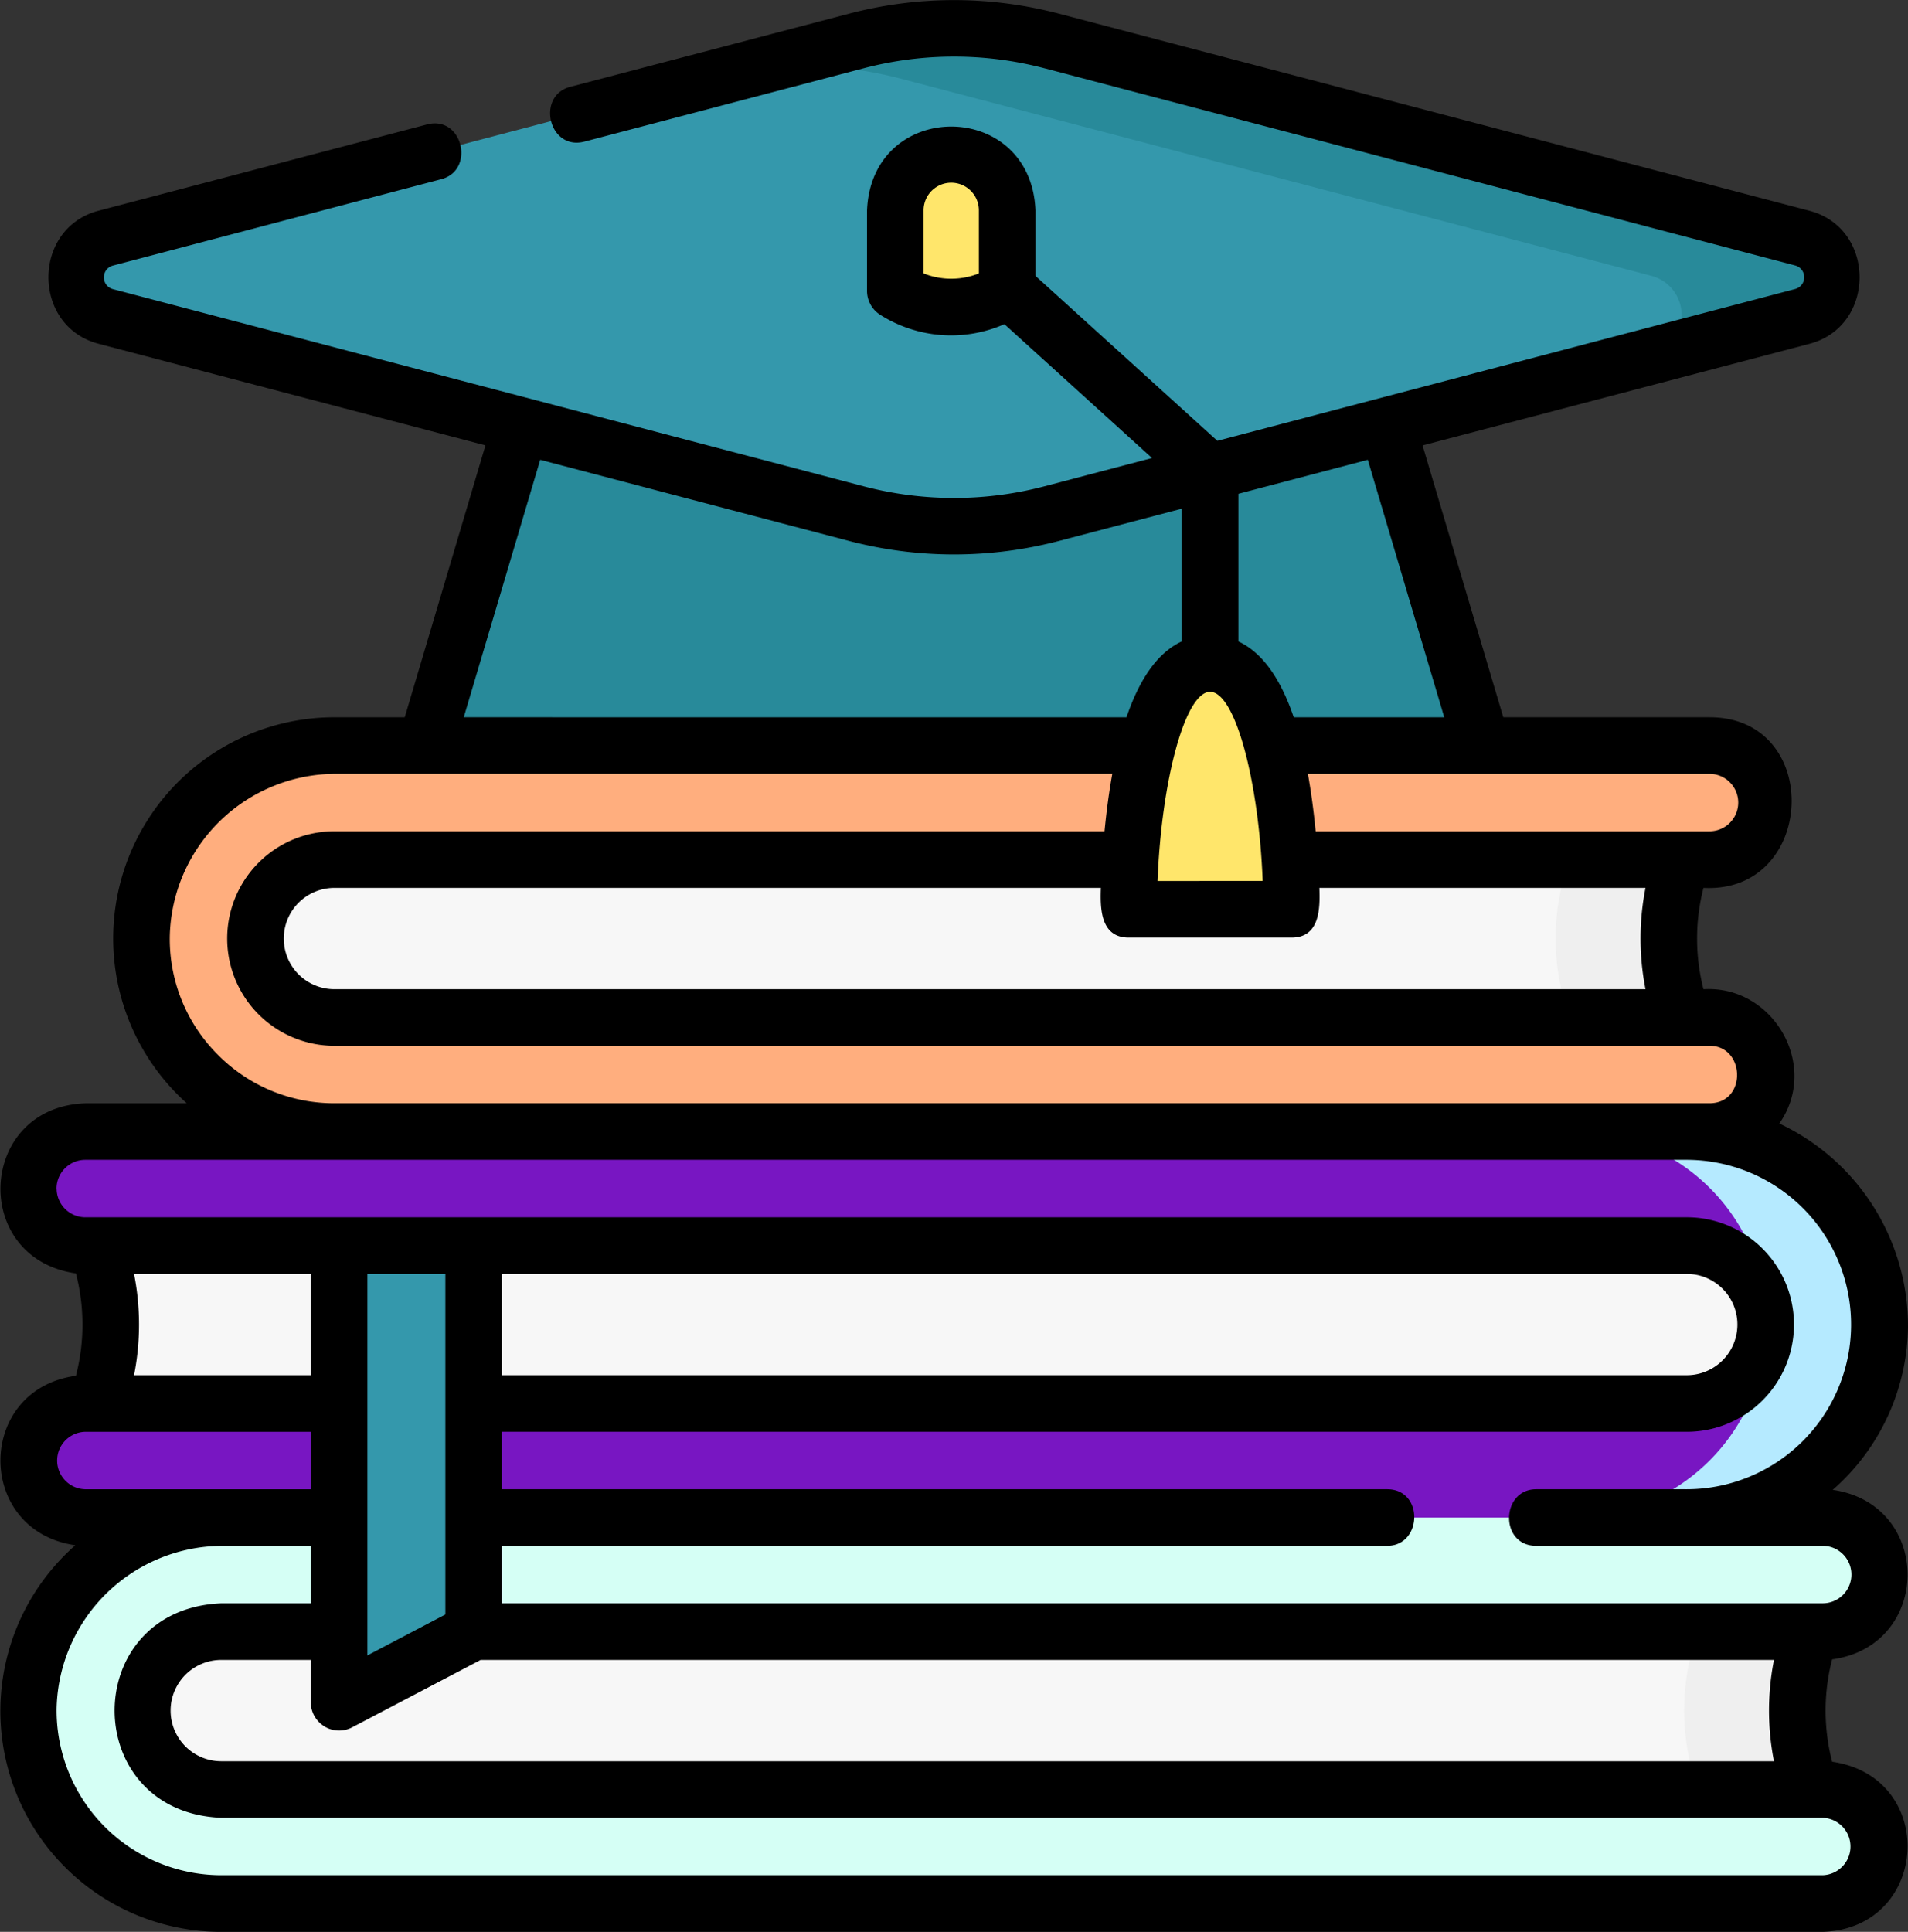 <svg xmlns="http://www.w3.org/2000/svg" width="189.691" height="192.029" viewBox="0 0 189.691 192.029">
  <rect x="0" y="0" width="189.691" height="192.029" fill="#333333" stroke="none"/>
  <g id="Group_1078430" data-name="Group 1078430" transform="translate(-3.116 0)">
    <g id="Group_1077177" data-name="Group 1077177" transform="translate(5.929 2.811)">
      <g id="Group_1077176" data-name="Group 1077176">
        <g id="Group_1077174" data-name="Group 1077174" transform="translate(0 71.299)">
          <g id="Group_1077170" data-name="Group 1077170" transform="translate(11.252)">
            <path id="Path_828851" data-name="Path 828851" d="M206.971,241.769H70.26a10.467,10.467,0,0,1,0-20.934H206.971A22.985,22.985,0,0,0,206.971,241.769Z" transform="translate(-52.601 -212.117)" fill="#f7f7f7"/>
            <path id="Path_828852" data-name="Path 828852" d="M224.409,220.834H213.157a22.985,22.985,0,0,0,0,20.934h11.252a22.985,22.985,0,0,1,0-20.934Z" transform="translate(-70.04 -212.117)" fill="#efefef"/>
            <path id="Path_828853" data-name="Path 828853" d="M59.8,235.961a19.2,19.2,0,0,1-19.182-19.373,19.351,19.351,0,0,1,19.393-19h136.5a5.668,5.668,0,0,1,0,11.337H59.8a7.848,7.848,0,0,0,0,15.7H196.51a5.668,5.668,0,0,1,0,11.337Z" transform="translate(-40.617 -197.592)" fill="#ffae7e"/>
          </g>
          <g id="Group_1077173" data-name="Group 1077173" transform="translate(0 38.369)">
            <g id="Group_1077171" data-name="Group 1077171" transform="translate(0 38.369)">
              <path id="Path_828854" data-name="Path 828854" d="M203.539,446.37H44.324a10.467,10.467,0,0,1,0-20.934H203.538a22.983,22.983,0,0,0,0,20.934Z" transform="translate(-25.141 -416.718)" fill="#f7f7f7"/>
              <path id="Path_828855" data-name="Path 828855" d="M463.315,425.436H452.064a22.985,22.985,0,0,0,0,20.934h11.252A22.982,22.982,0,0,1,463.315,425.436Z" transform="translate(-284.918 -416.718)" fill="#efefef"/>
              <path id="Path_828856" data-name="Path 828856" d="M29.8,440.562a19.2,19.2,0,0,1-19.182-19.373,19.351,19.351,0,0,1,19.393-19h159a5.668,5.668,0,0,1,0,11.337H29.8a7.848,7.848,0,0,0,0,15.7H189.014a5.669,5.669,0,0,1,0,11.337H29.8Z" transform="translate(-10.617 -402.193)" fill="#d5fff5"/>
            </g>
            <g id="Group_1077172" data-name="Group 1077172" transform="translate(0)">
              <path id="Path_828857" data-name="Path 828857" d="M25.729,323.135H184.944a10.467,10.467,0,0,1,0,20.934H25.729a22.985,22.985,0,0,0,0-20.934Z" transform="translate(-20.061 -314.417)" fill="#f7f7f7"/>
              <path id="Path_828858" data-name="Path 828858" d="M16.285,338.261a5.668,5.668,0,0,1,0-11.337H175.5a7.848,7.848,0,0,0,0-15.7H16.285a5.668,5.668,0,0,1,0-11.337H175.5a19.2,19.2,0,0,1,19.181,19.373,19.351,19.351,0,0,1-19.393,19Z" transform="translate(-10.617 -299.892)" fill="#7816c2"/>
              <path id="Path_828859" data-name="Path 828859" d="M444.755,305.583a19.044,19.044,0,0,0-13.624-5.691H419.879a19.2,19.2,0,0,1,19.181,19.373,19.351,19.351,0,0,1-19.393,19h11.252a19.351,19.351,0,0,0,19.393-19A19.052,19.052,0,0,0,444.755,305.583Z" transform="translate(-266.248 -299.892)" fill="#b5eaff"/>
            </g>
          </g>
        </g>
        <g id="Group_1077175" data-name="Group 1077175" transform="translate(4.693)">
          <path id="Path_828860" data-name="Path 828860" d="M221.014,134.467H116l11.252-37.885h82.514Z" transform="translate(-81.166 -63.168)" fill="#288a9a"/>
          <path id="Path_828861" data-name="Path 828861" d="M100.772,8.745,26.131,28.351a4.023,4.023,0,0,0,0,7.782l74.641,19.605a38.175,38.175,0,0,0,19.4,0l74.641-19.605a4.023,4.023,0,0,0,0-7.782L120.167,8.745A38.175,38.175,0,0,0,100.772,8.745Z" transform="translate(-23.13 -7.493)" fill="#3498ac"/>
          <path id="Path_828862" data-name="Path 828862" d="M305.279,28.351,230.638,8.745a38.175,38.175,0,0,0-19.4,0L199.9,11.724a38.181,38.181,0,0,1,15.735.772L290.276,32.1a4.023,4.023,0,0,1,0,7.782l15-3.751a4.023,4.023,0,0,0,0-7.782Z" transform="translate(-133.601 -7.493)" fill="#288a9a"/>
          <path id="Path_828863" data-name="Path 828863" d="M318.49,200.286H302.3s0-24.431,8.095-24.431S318.49,200.286,318.49,200.286Z" transform="translate(-197.595 -112.709)" fill="#ffe66b"/>
        </g>
      </g>
      <path id="Path_828864" data-name="Path 828864" d="M106.377,368.487,93,375.507V330.118h13.38Z" transform="translate(-62.099 -209.114)" fill="#3498ac"/>
    </g>
    <path id="Path_828865" data-name="Path 828865" d="M251.56,54.484a10.423,10.423,0,0,1-11.123,0v-8a5.561,5.561,0,0,1,11.123,0Z" transform="translate(-148.311 -25.577)" fill="#ffe66b"/>
    <path id="Path_828866" data-name="Path 828866" d="M185.266,175.119a20.244,20.244,0,0,1,0-10.176c9.971-1.365,10.008-15.423.056-16.849a21.867,21.867,0,0,0,7.484-16.217,22.229,22.229,0,0,0-12.792-20.2c4.041-5.747-.6-13.765-7.539-13.348a20.251,20.251,0,0,1,0-10.07c11.209.587,11.946-16.963.6-16.963H152.57l-8.025-27.02,38.471-10.1c6.633-1.742,6.642-11.479,0-13.224l-74.641-19.6a41.062,41.062,0,0,0-20.825,0L59.8,8.632c-3.4.894-2.131,6.375,1.429,5.441l27.755-7.29a35.436,35.436,0,0,1,17.966,0l74.641,19.605a1.211,1.211,0,0,1,0,2.341L124.143,43.818l-18.08-16.394V20.911c-.46-11.109-16.29-11.107-16.749,0v8a2.813,2.813,0,0,0,1.34,2.4,13.167,13.167,0,0,0,12.318.912l14.676,13.307-10.7,2.811a35.436,35.436,0,0,1-17.966,0l-74.641-19.6a1.211,1.211,0,0,1,0-2.341L46.99,17.812c3.4-.894,2.13-6.376-1.429-5.441L12.909,20.947c-6.633,1.742-6.642,11.479,0,13.224l38.47,10.1L43.354,71.3H36.575a21.991,21.991,0,0,0-14.89,38.369H11.6c-10.692.366-11.463,15.4-.938,16.909a20.21,20.21,0,0,1,0,10.176C.688,138.114.65,152.172,10.6,153.6a21.952,21.952,0,0,0,14.51,38.43H184.326c10.657-.351,11.494-15.383.94-16.91ZM100.436,27.179a7.443,7.443,0,0,1-5.5,0V20.911a2.749,2.749,0,0,1,5.5,0Zm70.376,99.449a5.035,5.035,0,0,1,0,10.07H53.02v-10.07ZM47.394,160.483l-7.754,4.068V126.627h7.754ZM34.014,136.7H16.441a25.863,25.863,0,0,0,0-10.07H34.014Zm1.357,34.913a2.814,2.814,0,0,0,2.762.084L50.9,165H179.484a25.928,25.928,0,0,0,0,10.07H25.112a5.035,5.035,0,0,1,0-10.07h8.9V169.2a2.814,2.814,0,0,0,1.358,2.407ZM166.708,98.328H36.364a5.035,5.035,0,0,1,0-10.07h76.2c-.071,2-.06,4.941,2.767,4.941h16.189c2.836,0,2.838-2.937,2.767-4.941h32.424a25.929,25.929,0,0,0,0,10.07ZM123.424,68.769c2.479,0,4.838,8.8,5.226,18.8H118.2c.387-10.009,2.747-18.8,5.226-18.8ZM175.93,79.777a2.858,2.858,0,0,1-2.855,2.855H133.916c-.185-1.912-.431-3.82-.772-5.711h39.931A2.859,2.859,0,0,1,175.93,79.777ZM146.7,71.3H131.738q-2.008-5.909-5.5-7.541V49.084L139.1,45.705ZM56.823,45.705,87.55,53.776a41.221,41.221,0,0,0,20.825,0l12.236-3.214V63.755q-3.486,1.623-5.5,7.541H49.223Zm-32.086,59.1a16.257,16.257,0,0,1-4.743-11.676,16.529,16.529,0,0,1,16.581-16.21H113.7c-.341,1.891-.587,3.8-.772,5.711H36.364a10.661,10.661,0,0,0,0,21.322H173.075c3.572,0,3.735,5.711,0,5.711H36.364a16.254,16.254,0,0,1-11.626-4.858Zm-16,13.339a2.858,2.858,0,0,1,2.855-2.855H170.812a16.372,16.372,0,1,1-.212,32.743H155.847c-3.52,0-3.68,5.626,0,5.626h28.48a2.855,2.855,0,0,1,0,5.711H53.02v-5.711h88c3.52,0,3.68-5.626,0-5.626h-88v-5.711H170.812a10.661,10.661,0,0,0,0-21.322H11.6a2.857,2.857,0,0,1-2.855-2.855ZM11.6,148.034a2.856,2.856,0,0,1,0-5.711H34.014v5.711ZM184.327,186.4H25.112A16.39,16.39,0,0,1,8.743,169.87a16.529,16.529,0,0,1,16.581-16.21h8.691v5.711h-8.9c-14.145.587-14.134,20.739,0,21.322H184.326A2.855,2.855,0,0,1,184.327,186.4Z"/>
  </g>
</svg>
